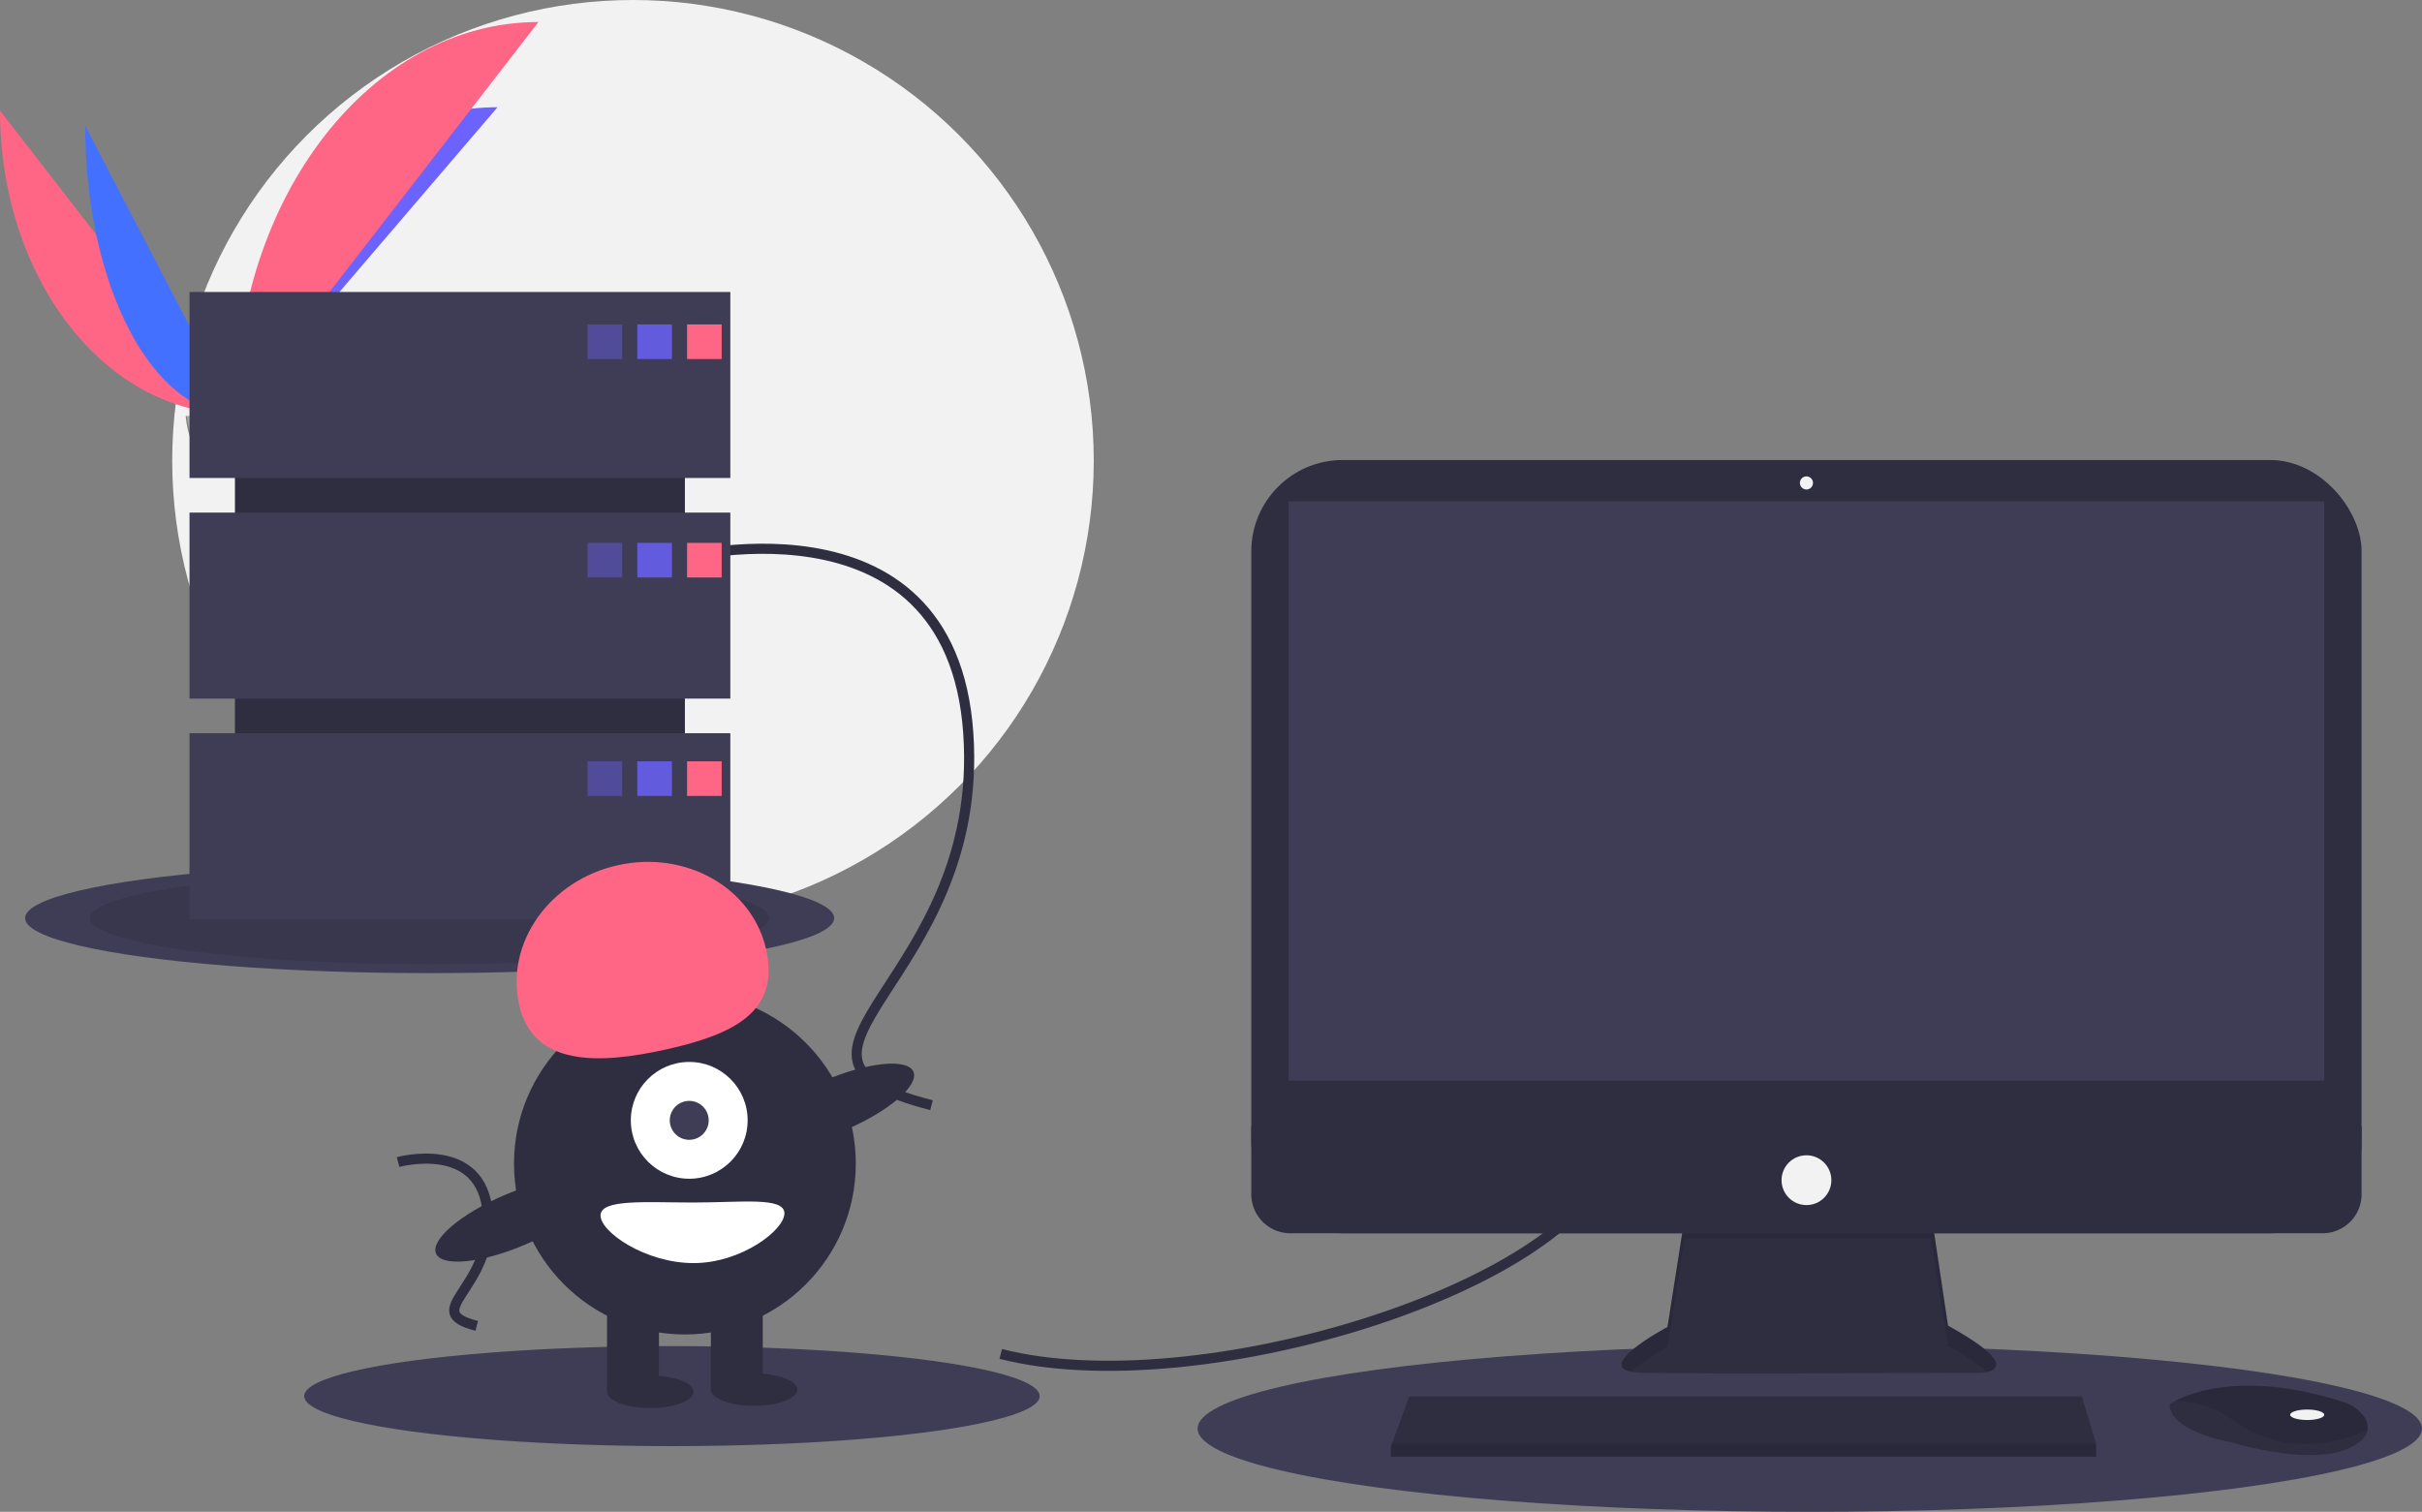 <svg xmlns="http://www.w3.org/2000/svg" width="478.204" height="298.555"><rect width="100%" height="100%" fill="#808080" stroke="none"/><defs><style>.cls-1{fill:#f2f2f2}.cls-2{fill:#ff6584}.cls-11,.cls-12{fill:#6c63ff}.cls-7{fill:#3f3d56}.cls-8{opacity:.1}.cls-9{fill:none;stroke:#2f2e41;stroke-miterlimit:10;stroke-width:2px}.cls-10{fill:#2f2e41}.cls-11{opacity:.4}.cls-12{opacity:.8}.cls-13{fill:#fff}</style></defs><g id="illust"><circle id="타원_229" cx="90.976" cy="90.976" r="90.976" class="cls-1" data-name="타원 229" transform="translate(34.002)"/><path id="패스_1173" d="M0 51.142c0 33.1 20.766 59.886 46.428 59.886" class="cls-2" data-name="패스 1173" transform="translate(0 -29.298)"/><path id="패스_1174" d="M108.7 110.125c0-33.473 23.173-60.558 51.811-60.558" data-name="패스 1174" transform="translate(-62.273 -28.396)" fill="#6c63ff"/><path id="패스_1175" d="M39.384 58.168c0 31.442 13.242 56.885 29.606 56.885" data-name="패스 1175" transform="translate(-22.562 -33.323)" fill="#4470ff"/><path id="패스_1176" d="M108.7 87.563c0-42.771 26.785-77.38 59.885-77.38" class="cls-2" data-name="패스 1176" transform="translate(-62.273 -5.834)"/><path id="패스_1177" d="M85.833 187.567s6.584-.2 8.568-1.616 10.128-3.1 10.621-.834 9.9 11.271 2.461 11.331-17.272-1.158-19.253-2.365-2.397-6.516-2.397-6.516z" data-name="패스 1177" transform="translate(-49.172 -105.416)" fill="#a8a8a8"/><path id="패스_1178" d="M107.616 200.42c-7.434.06-17.272-1.158-19.253-2.365-1.508-.919-2.11-4.215-2.31-5.736l-.22.009s.417 5.31 2.4 6.517 11.819 2.424 19.253 2.365c2.145-.018 2.887-.781 2.846-1.912-.301.682-1.119 1.109-2.716 1.122z" data-name="패스 1178" transform="translate(-49.172 -110.176)" opacity=".2"/><ellipse id="타원_230" cx="79.871" cy="10.866" class="cls-7" data-name="타원 230" rx="79.871" ry="10.866" transform="translate(4.958 170.445)"/><ellipse id="타원_231" cx="67.057" cy="9.123" class="cls-8" data-name="타원 231" rx="67.057" ry="9.123" transform="translate(17.772 172.188)"/><ellipse id="타원_232" cx="120.874" cy="16.444" class="cls-7" data-name="타원 232" rx="120.874" ry="16.444" transform="translate(236.456 265.667)"/><ellipse id="타원_233" cx="72.61" cy="9.878" class="cls-7" data-name="타원 233" rx="72.61" ry="9.878" transform="translate(60.057 265.826)"/><path id="패스_1179" d="M462.609 574.441c38.441 9.823 112.332-12.814 120.447-38.441" class="cls-9" data-name="패스 1179" transform="translate(-265.021 -307.065)"/><path id="패스_1180" d="M309.609 255.975s55.525-15.376 58.942 34.169-45.7 63.64-7.261 73.464" class="cls-9" data-name="패스 1180" transform="translate(-177.37 -145.352)"/><path id="패스_1181" d="M184.011 536.374s16.689-4.621 17.716 10.27-13.736 19.128-2.182 22.08" class="cls-9" data-name="패스 1181" transform="translate(-105.417 -306.891)"/><path id="패스_1182" d="M762.029 561.5l-3.365 21.482s-16.564 8.8-4.917 9.059 66.516 0 66.516 0 10.612 0-6.212-9.318l-3.365-22.517z" class="cls-10" data-name="패스 1182" transform="translate(-429.431 -320.935)"/><path id="패스_1183" d="M751.409 591.812a45.825 45.825 0 0 1 7.26-4.806l3.365-21.482 48.658.046 3.365 21.177a44.167 44.167 0 0 1 7.775 5.116c2.161-.493 4.522-2.325-7.775-9.136l-3.365-22.517-48.658 1.29-3.365 21.482s-13.919 7.4-7.26 8.83z" class="cls-8" data-name="패스 1183" transform="translate(-429.436 -320.935)"/><rect id="사각형_745" width="219.219" height="152.703" class="cls-10" data-name="사각형 745" rx="18.046" transform="translate(247.059 90.843)"/><path id="사각형_746" d="M0 0h204.466v114.398H0z" class="cls-7" data-name="사각형 746" transform="translate(254.435 98.996)"/><circle id="타원_234" cx="1.294" cy="1.294" r="1.294" class="cls-1" data-name="타원 234" transform="translate(355.374 94.078)"/><path id="패스_1184" d="M797.652 520.822v13.386a7.706 7.706 0 0 1-7.706 7.707H586.141a7.707 7.707 0 0 1-7.708-7.706v-13.387z" class="cls-10" data-name="패스 1184" transform="translate(-331.374 -298.37)"/><path id="패스_1185" d="M782.212 654.969v2.588H642.968v-2.071l.192-.518 3.432-9.318h132.773z" class="cls-10" data-name="패스 1185" transform="translate(-368.345 -369.883)"/><path id="패스_1186" d="M1042 649.581c-.254 1.084-1.211 2.228-3.375 3.31-7.765 3.882-23.552-1.035-23.552-1.035s-12.164-2.071-12.164-7.506a9.7 9.7 0 0 1 1.067-.634c3.264-1.727 14.088-5.989 33.28.181a8 8 0 0 1 3.648 2.391 3.817 3.817 0 0 1 1.096 3.293z" class="cls-10" data-name="패스 1186" transform="translate(-574.551 -367.028)"/><path id="패스_1187" d="M1043.434 649.581c-9.5 3.642-17.975 3.913-26.669-2.125a19.092 19.092 0 0 0-11.357-3.74c3.264-1.727 14.088-5.989 33.28.181a8 8 0 0 1 3.648 2.391 3.817 3.817 0 0 1 1.098 3.293z" class="cls-8" data-name="패스 1187" transform="translate(-575.982 -367.028)"/><ellipse id="타원_235" cx="3.365" cy="1.035" class="cls-1" data-name="타원 235" rx="3.365" ry="1.035" transform="translate(452.172 278.357)"/><circle id="타원_236" cx="4.918" cy="4.918" r="4.918" class="cls-1" data-name="타원 236" transform="translate(351.751 228.146)"/><path id="패스_1188" d="M782.212 667.466v2.588H642.968v-2.071l.192-.518z" class="cls-8" data-name="패스 1188" transform="translate(-368.345 -382.38)"/><path id="사각형_747" d="M0 0h88.84v103.362H0z" class="cls-10" data-name="사각형 747" transform="translate(46.389 67.912)"/><path id="사각형_748" d="M0 0h106.779v36.732H0z" class="cls-7" data-name="사각형 748" transform="translate(37.419 57.661)"/><path id="사각형_749" d="M0 0h106.779v36.732H0z" class="cls-7" data-name="사각형 749" transform="translate(37.419 101.227)"/><path id="사각형_750" d="M0 0h106.779v36.732H0z" class="cls-7" data-name="사각형 750" transform="translate(37.419 144.793)"/><path id="사각형_751" d="M0 0h6.834v6.834H0z" class="cls-11" data-name="사각형 751" transform="translate(116.009 64.068)"/><path id="사각형_752" d="M0 0h6.834v6.834H0z" class="cls-12" data-name="사각형 752" transform="translate(125.833 64.068)"/><path id="사각형_753" d="M0 0h6.834v6.834H0z" class="cls-2" data-name="사각형 753" transform="translate(135.656 64.068)"/><path id="사각형_754" d="M0 0h6.834v6.834H0z" class="cls-11" data-name="사각형 754" transform="translate(116.009 107.206)"/><path id="사각형_755" d="M0 0h6.834v6.834H0z" class="cls-12" data-name="사각형 755" transform="translate(125.833 107.206)"/><path id="사각형_756" d="M0 0h6.834v6.834H0z" class="cls-2" data-name="사각형 756" transform="translate(135.656 107.206)"/><path id="사각형_757" d="M0 0h6.834v6.834H0z" class="cls-11" data-name="사각형 757" transform="translate(116.009 150.345)"/><path id="사각형_758" d="M0 0h6.834v6.834H0z" class="cls-12" data-name="사각형 758" transform="translate(125.833 150.345)"/><path id="사각형_759" d="M0 0h6.834v6.834H0z" class="cls-2" data-name="사각형 759" transform="translate(135.656 150.345)"/><circle id="타원_237" cx="33.742" cy="33.742" r="33.742" class="cls-10" data-name="타원 237" transform="translate(101.487 196.047)"/><path id="사각형_760" d="M0 0h10.251v18.366H0z" class="cls-10" data-name="사각형 760" transform="translate(119.853 256.27)"/><path id="사각형_761" d="M0 0h10.251v18.366H0z" class="cls-10" data-name="사각형 761" transform="translate(140.355 256.27)"/><ellipse id="타원_238" cx="8.542" cy="3.203" class="cls-10" data-name="타원 238" rx="8.542" ry="3.203" transform="translate(119.853 271.646)"/><ellipse id="타원_239" cx="8.542" cy="3.203" class="cls-10" data-name="타원 239" rx="8.542" ry="3.203" transform="translate(140.355 271.219)"/><circle id="타원_240" cx="11.532" cy="11.532" r="11.532" class="cls-13" data-name="타원 240" transform="translate(124.551 209.714)"/><circle id="타원_241" cx="3.844" cy="3.844" r="3.844" class="cls-7" data-name="타원 241" transform="translate(132.239 217.403)"/><path id="패스_1189" d="M239.307 426.7c-2.724-12.2 5.985-24.531 19.453-27.538s26.595 4.446 29.319 16.648-6.2 16.7-19.669 19.709-26.378 3.381-29.103-8.819z" class="cls-2" data-name="패스 1189" transform="translate(-136.809 -228.293)"/><ellipse id="타원_242" cx="16.871" cy="5.296" class="cls-10" data-name="타원 242" rx="16.871" ry="5.296" transform="rotate(-23.15 610.787 -249.432)"/><ellipse id="타원_243" cx="16.871" cy="5.296" class="cls-10" data-name="타원 243" rx="16.871" ry="5.296" transform="rotate(-23.15 634.446 -83.738)"/><path id="패스_1190" d="M313.914 557.867c0 3.3-8.5 9.824-17.939 9.824s-18.366-6.094-18.366-9.4 8.931-2.563 18.366-2.563 17.939-1.163 17.939 2.139z" class="cls-13" data-name="패스 1190" transform="translate(-159.037 -318.255)"/></g></svg>